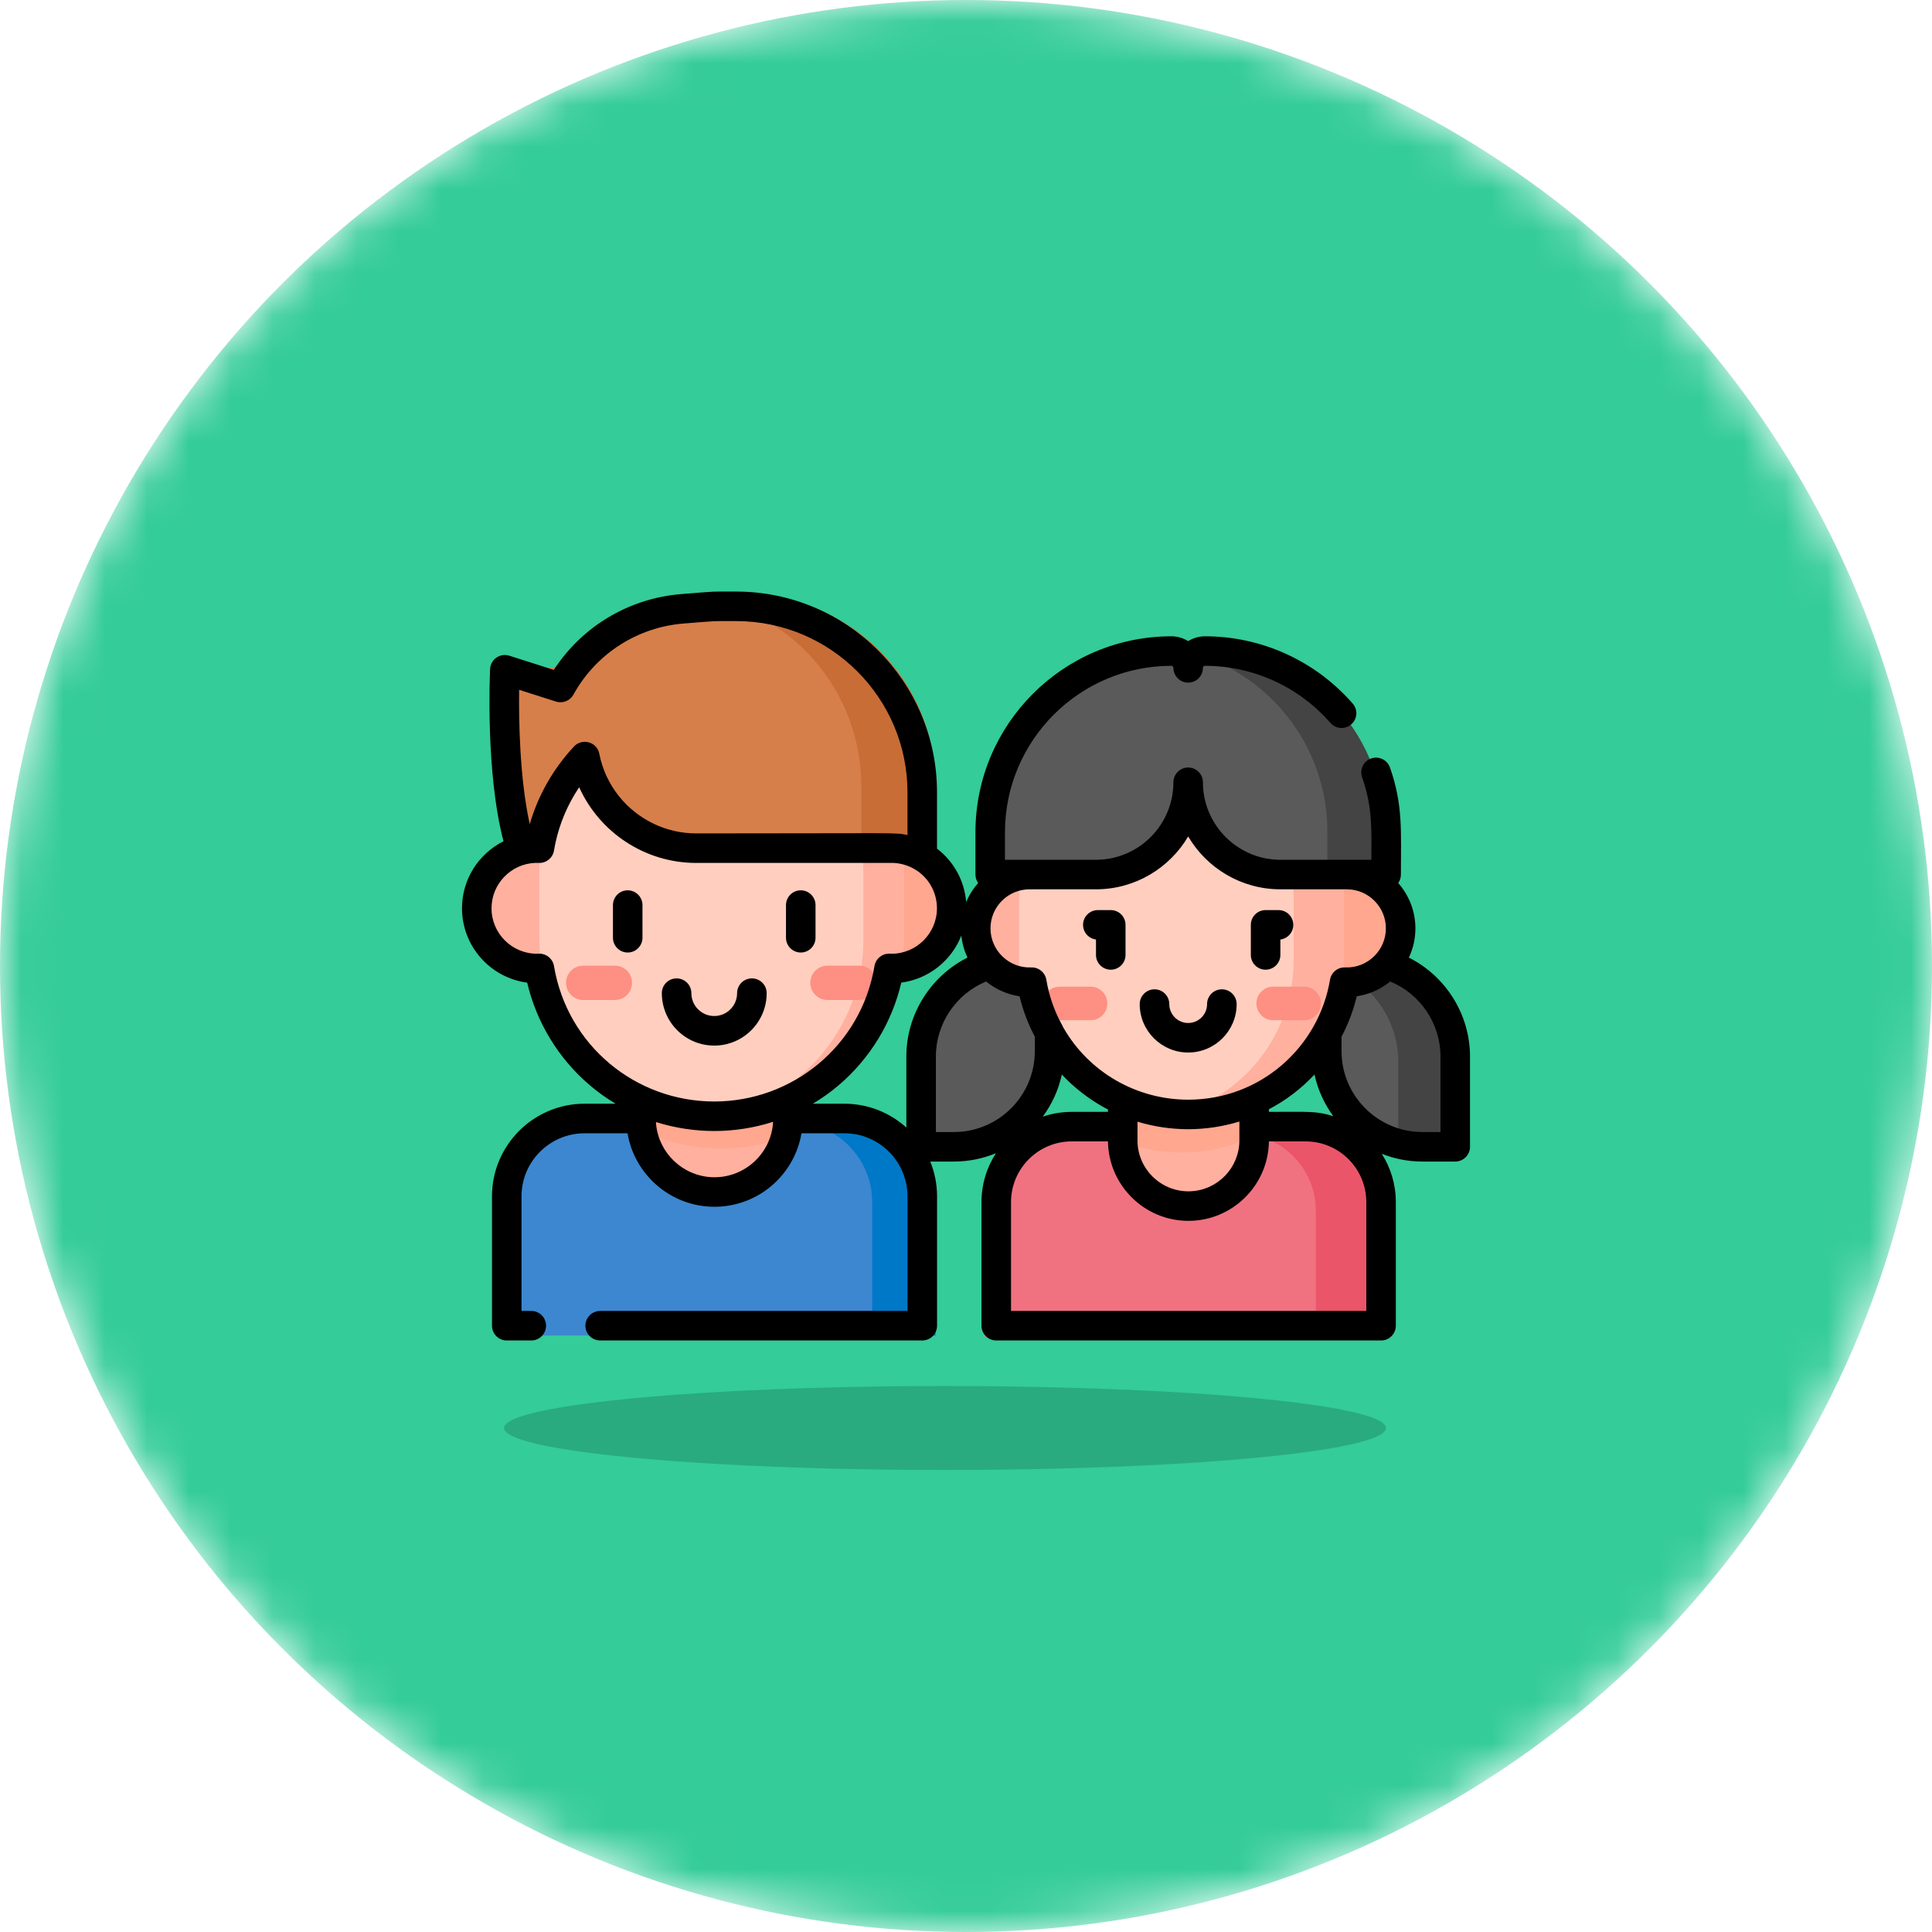 <svg width="46" height="46" viewBox="0 0 46 46" fill="none" xmlns="http://www.w3.org/2000/svg">
<mask id="mask0" mask-type="alpha" maskUnits="userSpaceOnUse" x="0" y="0" width="46" height="46">
<circle cx="23" cy="23" r="23" fill="#34CC99"/>
</mask>
<g mask="url(#mask0)">
<circle cx="23" cy="23" r="23" fill="#34CC99"/>
<ellipse cx="22.5" cy="34" rx="10.5" ry="1" fill="#29AB7F"/>
</g>
<g clip-path="url(#clip0)">
<path d="M17.707 14.152C17.047 14.152 17.328 14.139 16.399 14.212C15.418 14.289 14.518 14.745 13.878 15.465C13.531 15.856 12.991 16.014 12.493 15.855L12.034 15.708C12.034 15.708 11.8 20.617 13.216 21.235H22.273V18.717C22.273 16.195 20.229 14.152 17.707 14.152Z" fill="#D77F4A"/>
<path d="M15.375 26.717V26.716H13.989C12.935 26.716 12.08 27.571 12.08 28.625V31.799H22.273V28.625C22.273 27.571 21.419 26.716 20.364 26.716H18.979V26.717H15.375V26.717Z" fill="#3C87D0"/>
<path d="M15.368 25.278V26.717C15.368 27.712 16.175 28.519 17.17 28.519C18.165 28.519 18.972 27.712 18.972 26.717C18.972 26.213 18.972 25.765 18.972 25.278H15.368Z" fill="#FFB09E"/>
<path d="M15.368 26.717C15.368 26.801 15.374 26.883 15.385 26.963C15.932 27.209 16.539 27.346 17.179 27.346C17.811 27.346 18.412 27.212 18.954 26.971C18.966 26.888 18.972 26.804 18.972 26.717C18.972 26.213 18.972 25.765 18.972 25.278H15.368V26.717Z" fill="#FFA78F"/>
<path d="M15.054 23.035H12.827C12.012 23.035 11.352 22.374 11.352 21.559C11.352 20.745 12.012 20.084 12.827 20.084H15.054V23.035Z" fill="#FFB09E"/>
<path d="M19.299 20.084H21.527C22.342 20.084 23.002 20.745 23.002 21.559C23.002 22.374 22.342 23.035 21.527 23.035H19.299V20.084Z" fill="#FFA78F"/>
<path d="M12.841 20.747V22.372C12.841 24.741 14.783 26.661 17.179 26.661C19.575 26.661 21.517 24.741 21.517 22.372V20.747C21.517 18.378 19.575 16.458 17.179 16.458C14.783 16.458 12.841 18.378 12.841 20.747V20.747Z" fill="#FFCEBF"/>
<path d="M14.639 23.809H13.885C13.66 23.809 13.477 23.626 13.477 23.4C13.477 23.174 13.66 22.992 13.885 22.992H14.639C14.865 22.992 15.048 23.174 15.048 23.4C15.048 23.626 14.865 23.809 14.639 23.809Z" fill="#FE8F83"/>
<path d="M17.325 16.461C17.16 16.466 16.997 16.479 16.837 16.501C18.94 16.797 20.558 18.585 20.558 20.747V22.372C20.558 24.534 18.94 26.322 16.837 26.618C16.997 26.64 17.16 26.653 17.325 26.658C19.653 26.581 21.517 24.692 21.517 22.372V20.747C21.517 18.427 19.653 16.538 17.325 16.461V16.461Z" fill="#FFB09E"/>
<path d="M17.889 14.157H17.122C16.997 14.164 16.826 14.179 16.399 14.212C15.451 14.286 14.578 14.715 13.943 15.394V17.3C13.943 18.838 15.189 20.085 16.727 20.085H22.273V18.717C22.273 16.256 20.326 14.251 17.889 14.157Z" fill="#D77F4A"/>
<path d="M17.889 14.157H17.122C17.017 14.162 16.878 14.174 16.582 14.198C18.8 14.509 20.507 16.413 20.507 18.717V20.085H22.273V18.717C22.273 16.256 20.326 14.251 17.889 14.157Z" fill="#C86D36"/>
<path d="M20.364 26.716H18.979V26.717H18.913C19.942 26.747 20.767 27.589 20.767 28.625V31.799H22.273V28.625C22.273 27.571 21.419 26.716 20.364 26.716V26.716Z" fill="#0078C8"/>
<path d="M20.455 23.809H19.701C19.476 23.809 19.293 23.626 19.293 23.4C19.293 23.174 19.476 22.992 19.701 22.992H20.455C20.681 22.992 20.864 23.174 20.864 23.4C20.864 23.626 20.681 23.809 20.455 23.809Z" fill="#FE8F83"/>
<path d="M25.472 26.988H25.284C24.267 26.988 23.442 27.812 23.442 28.83V31.849H32.837V28.83C32.837 27.812 32.013 26.988 30.995 26.988H25.472Z" fill="#F07281"/>
<path d="M30.995 26.988H29.486C30.504 26.988 31.329 27.812 31.329 28.83V31.849H32.837V28.83C32.837 27.812 32.013 26.988 30.995 26.988Z" fill="#EB5569"/>
<path d="M28.134 28.928C27.247 28.928 26.529 28.209 26.529 27.323V23.462H29.738V27.323C29.738 28.209 29.02 28.928 28.134 28.928V28.928Z" fill="#FFB09E"/>
<path d="M26.529 27.095C27.018 27.315 27.56 27.439 28.132 27.439C28.706 27.439 29.249 27.315 29.738 27.094V23.462H26.529V27.095H26.529Z" fill="#FFA78F"/>
<path d="M33.846 27.48H34.648V25.272C34.648 23.982 33.603 22.937 32.313 22.937H31.512V25.145C31.512 26.434 32.557 27.48 33.846 27.48V27.48Z" fill="#5A5A5A"/>
<path d="M32.313 22.937H31.512V23.004C32.532 23.253 33.291 24.174 33.291 25.272V27.413C33.469 27.456 33.655 27.48 33.846 27.48H34.648V25.272C34.648 23.982 33.603 22.937 32.313 22.937V22.937Z" fill="#444444"/>
<path d="M22.409 27.48H21.607V25.272C21.607 23.982 22.652 22.937 23.942 22.937H24.744V25.145C24.744 26.434 23.698 27.48 22.409 27.48V27.48Z" fill="#5A5A5A"/>
<path d="M26.243 23.462H24.255C23.529 23.462 22.94 22.873 22.94 22.147C22.94 21.421 23.529 20.832 24.255 20.832H26.243V23.462Z" fill="#FFB09E"/>
<path d="M30.012 20.832H32.001C32.727 20.832 33.316 21.421 33.316 22.147C33.316 22.873 32.727 23.462 32.001 23.462H30.012V20.832Z" fill="#FFA78F"/>
<path d="M28.132 17.606C25.997 17.606 24.265 19.316 24.265 21.425V21.683V22.871C24.265 24.98 25.997 26.69 28.132 26.69C30.268 26.69 31.999 24.98 31.999 22.871V21.425C31.999 19.316 30.268 17.606 28.132 17.606V17.606Z" fill="#FFCEBF"/>
<path d="M28.132 17.606C27.929 17.606 27.729 17.622 27.534 17.652C29.385 17.936 30.802 19.517 30.802 21.425V22.871C30.802 24.779 29.385 26.36 27.534 26.645C27.729 26.675 27.929 26.69 28.132 26.69C30.268 26.69 31.999 24.98 31.999 22.871V21.425C31.999 19.316 30.268 17.606 28.132 17.606Z" fill="#FFB09E"/>
<path d="M25.966 24.291H25.23C25.009 24.291 24.831 24.112 24.831 23.892C24.831 23.671 25.009 23.492 25.23 23.492H25.966C26.186 23.492 26.365 23.671 26.365 23.892C26.365 24.112 26.186 24.291 25.966 24.291Z" fill="#FE8F83"/>
<path d="M31.05 24.291H30.314C30.093 24.291 29.915 24.112 29.915 23.892C29.915 23.671 30.093 23.492 30.314 23.492H31.05C31.27 23.492 31.449 23.671 31.449 23.892C31.449 24.112 31.27 24.291 31.05 24.291Z" fill="#FE8F83"/>
<path d="M28.538 15.376C28.311 15.376 28.128 15.56 28.128 15.786C28.128 15.56 27.944 15.376 27.718 15.376C25.274 15.376 23.294 17.357 23.294 19.8V20.832H25.875C27.119 20.832 28.128 19.824 28.128 18.58C28.128 19.824 29.136 20.832 30.38 20.832H32.962V19.8C32.962 17.357 30.981 15.376 28.538 15.376V15.376Z" fill="#5A5A5A"/>
<path d="M28.538 15.376C28.42 15.376 28.315 15.426 28.24 15.505C30.171 15.98 31.604 17.722 31.604 19.8V20.832H32.962V19.8C32.962 17.357 30.981 15.376 28.538 15.376V15.376Z" fill="#444444"/>
<path d="M28.29 25.06C28.926 25.06 29.444 24.543 29.444 23.907C29.444 23.713 29.286 23.555 29.092 23.555C28.898 23.555 28.74 23.713 28.74 23.907C28.74 24.155 28.538 24.357 28.29 24.357C28.042 24.357 27.84 24.155 27.84 23.907C27.84 23.713 27.682 23.555 27.488 23.555C27.294 23.555 27.136 23.713 27.136 23.907C27.136 24.543 27.654 25.06 28.29 25.06Z" fill="black"/>
<path d="M30.133 23.088C30.327 23.088 30.485 22.931 30.485 22.737V22.369C30.658 22.348 30.793 22.2 30.793 22.02C30.793 21.826 30.635 21.669 30.441 21.669H30.133C29.939 21.669 29.782 21.826 29.782 22.02V22.737C29.782 22.931 29.939 23.088 30.133 23.088Z" fill="black"/>
<path d="M26.095 22.369V22.737C26.095 22.931 26.253 23.088 26.447 23.088C26.641 23.088 26.798 22.931 26.798 22.737V22.02C26.798 21.826 26.641 21.669 26.447 21.669H26.139C25.945 21.669 25.787 21.826 25.787 22.02C25.787 22.2 25.922 22.348 26.095 22.369V22.369Z" fill="black"/>
<path d="M33.544 22.8C33.644 22.589 33.7 22.353 33.7 22.104C33.7 21.691 33.545 21.313 33.291 21.024C33.331 20.967 33.355 20.898 33.355 20.822C33.355 19.784 33.407 19.168 33.095 18.275C33.031 18.091 32.83 17.995 32.647 18.059C32.463 18.123 32.367 18.324 32.431 18.507C32.686 19.237 32.652 19.743 32.652 20.471C32.203 20.471 30.995 20.471 30.486 20.471C29.469 20.471 28.642 19.643 28.641 18.626C28.641 18.432 28.484 18.274 28.29 18.274C28.096 18.274 27.938 18.432 27.938 18.626C27.938 19.643 27.111 20.471 26.093 20.471H24.566H23.928V19.816C23.928 17.631 25.705 15.853 27.89 15.853C27.917 15.853 27.938 15.875 27.938 15.901C27.938 16.096 28.096 16.253 28.29 16.253C28.484 16.253 28.641 16.096 28.641 15.901C28.641 15.875 28.663 15.853 28.69 15.853C29.835 15.853 30.924 16.349 31.677 17.213C31.805 17.359 32.027 17.374 32.173 17.247C32.32 17.119 32.335 16.897 32.207 16.751C31.32 15.734 30.038 15.15 28.69 15.15C28.543 15.15 28.406 15.193 28.29 15.265C28.174 15.193 28.037 15.15 27.89 15.15C25.318 15.15 23.225 17.243 23.225 19.816V20.822C23.225 20.898 23.249 20.967 23.289 21.024C23.171 21.158 23.074 21.311 23.005 21.478C22.962 20.959 22.701 20.504 22.31 20.206V18.867C22.31 16.23 20.165 14.085 17.528 14.085C16.873 14.085 17.136 14.073 16.23 14.144C14.981 14.242 13.863 14.91 13.186 15.95L12.127 15.612C11.908 15.541 11.68 15.699 11.669 15.93C11.664 16.036 11.558 18.39 11.988 20.03C11.403 20.323 11 20.928 11 21.626C11 22.531 11.678 23.282 12.552 23.396C12.773 24.34 13.293 25.198 14.037 25.834C14.232 26.001 14.44 26.149 14.658 26.279H13.918C12.703 26.279 11.714 27.268 11.714 28.484V31.564C11.714 31.759 11.871 31.916 12.065 31.916H12.649C12.844 31.916 13.001 31.759 13.001 31.564C13.001 31.37 12.844 31.213 12.649 31.213H12.417V28.484C12.417 27.656 13.09 26.983 13.918 26.983H14.941C15.116 28.019 16.053 28.799 17.148 28.728C18.14 28.664 18.925 27.918 19.083 26.983H20.106C20.934 26.983 21.607 27.656 21.607 28.484V31.213H14.29C14.096 31.213 13.938 31.37 13.938 31.564C13.938 31.759 14.096 31.916 14.29 31.916H21.959C22.153 31.916 22.311 31.759 22.311 31.564V28.484C22.311 28.191 22.253 27.912 22.149 27.656H22.713C23.067 27.656 23.404 27.585 23.713 27.458C23.496 27.793 23.369 28.192 23.369 28.621V31.564C23.369 31.759 23.527 31.916 23.721 31.916H32.883C33.077 31.916 33.234 31.759 33.234 31.564V28.621C33.234 28.198 33.111 27.803 32.899 27.471C33.199 27.59 33.525 27.656 33.867 27.656H34.648C34.843 27.656 35 27.498 35 27.304V25.151C35 24.15 34.419 23.239 33.544 22.8V22.8ZM26.094 21.174C27.028 21.174 27.846 20.668 28.29 19.916C28.733 20.668 29.552 21.174 30.486 21.174H32.066C32.58 21.174 32.997 21.591 32.997 22.104C32.997 22.355 32.897 22.583 32.735 22.75C32.55 22.942 32.293 23.045 32.029 23.034C31.851 23.026 31.697 23.152 31.667 23.327C31.4 24.926 30.017 26.183 28.29 26.183C27.07 26.183 25.93 25.538 25.317 24.465C25.311 24.451 25.305 24.437 25.297 24.423C25.154 24.166 25.046 23.895 24.973 23.613C24.972 23.608 24.971 23.602 24.969 23.596C24.949 23.517 24.93 23.433 24.913 23.327C24.883 23.153 24.728 23.026 24.551 23.034C24.025 23.055 23.583 22.631 23.583 22.104C23.583 21.591 24 21.174 24.514 21.174C24.526 21.174 24.539 21.174 24.552 21.175C24.567 21.175 24.582 21.175 24.596 21.174H26.094V21.174ZM28.296 28.365C27.627 28.365 27.083 27.821 27.083 27.152V26.824V26.706C27.482 26.829 27.898 26.886 28.29 26.886C28.694 26.886 29.116 26.825 29.509 26.703V27.152C29.509 27.8 28.998 28.331 28.358 28.363C28.337 28.364 28.317 28.365 28.296 28.365V28.365ZM25.517 26.473C25.517 26.473 25.517 26.473 25.516 26.473C25.275 26.473 25.044 26.514 24.827 26.587C25.045 26.293 25.202 25.953 25.282 25.584C25.385 25.694 25.494 25.799 25.61 25.897C25.847 26.1 26.106 26.274 26.38 26.417V26.473H25.517ZM30.212 26.411C30.61 26.202 30.974 25.929 31.298 25.584C31.377 25.949 31.532 26.285 31.745 26.576C31.343 26.447 31.134 26.473 30.212 26.473V26.411H30.212ZM12.36 16.424L13.237 16.704C13.397 16.755 13.571 16.686 13.652 16.54C14.191 15.565 15.175 14.932 16.285 14.845C17.169 14.776 16.901 14.788 17.528 14.788C19.777 14.788 21.607 16.618 21.607 18.867V19.882C21.3 19.816 21.397 19.843 16.576 19.843C16.225 19.843 15.889 19.765 15.587 19.624C14.921 19.315 14.416 18.701 14.269 17.946C14.212 17.657 13.857 17.57 13.667 17.773C13.16 18.315 12.805 18.957 12.613 19.624C12.371 18.53 12.351 17.135 12.36 16.424V16.424ZM13.19 23C13.161 22.83 13.014 22.706 12.843 22.706C12.838 22.706 12.834 22.706 12.829 22.706C12.814 22.707 12.8 22.708 12.785 22.708C12.188 22.708 11.703 22.223 11.703 21.626C11.703 21.04 12.171 20.566 12.745 20.545C12.747 20.545 12.748 20.545 12.75 20.545C12.776 20.544 12.802 20.544 12.828 20.546C12.829 20.546 12.829 20.546 12.83 20.546C12.831 20.546 12.832 20.546 12.833 20.546C13.008 20.551 13.161 20.426 13.19 20.252C13.269 19.778 13.436 19.326 13.68 18.917C13.715 18.859 13.752 18.801 13.79 18.744C14.274 19.819 15.356 20.546 16.576 20.546H21.277H21.277C21.448 20.554 21.626 20.605 21.779 20.697C21.782 20.698 21.785 20.699 21.787 20.701C22.101 20.89 22.308 21.233 22.308 21.626C22.308 22.222 21.823 22.708 21.226 22.708C21.212 22.708 21.197 22.707 21.182 22.706C21.005 22.7 20.851 22.825 20.821 23C20.503 24.905 18.863 26.226 17.006 26.226C15.134 26.226 13.506 24.891 13.19 23V23ZM16.942 28.028C16.254 27.993 15.693 27.458 15.622 26.776C15.622 26.771 15.621 26.765 15.621 26.76C15.62 26.745 15.618 26.73 15.618 26.715C16.081 26.862 16.563 26.929 17.006 26.929C17.456 26.929 17.943 26.86 18.407 26.71C18.365 27.476 17.708 28.066 16.942 28.028V28.028ZM20.106 26.279H19.353C19.571 26.149 19.779 26.001 19.975 25.834C20.719 25.198 21.239 24.34 21.459 23.396C22.112 23.31 22.656 22.87 22.889 22.275C22.908 22.461 22.959 22.638 23.035 22.8C22.16 23.239 21.58 24.15 21.58 25.151V26.846C21.189 26.494 20.672 26.279 20.106 26.279V26.279ZM22.283 26.953V25.151C22.283 24.369 22.766 23.662 23.479 23.369C23.713 23.56 23.994 23.68 24.275 23.721C24.356 24.06 24.484 24.391 24.639 24.683V25.027C24.639 26.089 23.775 26.953 22.713 26.953H22.283V26.953ZM32.531 31.213H24.072V28.621C24.072 27.824 24.721 27.176 25.517 27.176H26.38C26.393 28.214 27.241 29.068 28.296 29.068C29.338 29.068 30.199 28.227 30.212 27.176H31.086C31.883 27.176 32.531 27.824 32.531 28.621V31.213H32.531ZM34.297 26.953H33.867C32.805 26.953 31.941 26.089 31.941 25.027V24.683C32.098 24.387 32.224 24.056 32.304 23.721C32.569 23.682 32.835 23.575 33.067 23.395C33.078 23.386 33.09 23.378 33.1 23.369C33.814 23.662 34.297 24.369 34.297 25.151V26.953Z" fill="black"/>
<path d="M17.006 24.895C17.694 24.895 18.254 24.335 18.254 23.646C18.254 23.452 18.096 23.295 17.902 23.295C17.708 23.295 17.55 23.452 17.55 23.646C17.55 23.947 17.306 24.191 17.006 24.191C16.705 24.191 16.461 23.947 16.461 23.646C16.461 23.452 16.303 23.295 16.109 23.295C15.915 23.295 15.758 23.452 15.758 23.646C15.758 24.335 16.317 24.895 17.006 24.895Z" fill="black"/>
<path d="M14.945 21.198C14.751 21.198 14.594 21.356 14.594 21.55V22.327C14.594 22.521 14.751 22.679 14.945 22.679C15.139 22.679 15.297 22.521 15.297 22.327V21.55C15.297 21.356 15.139 21.198 14.945 21.198Z" fill="black"/>
<path d="M19.066 22.679C19.26 22.679 19.417 22.521 19.417 22.327V21.55C19.417 21.356 19.26 21.198 19.066 21.198C18.872 21.198 18.714 21.356 18.714 21.55V22.327C18.714 22.521 18.872 22.679 19.066 22.679Z" fill="black"/>
</g>
<defs>
<clipPath id="clip0">
<rect width="24" height="24" fill="white" transform="translate(11 11)"/>
</clipPath>
</defs>
</svg>
